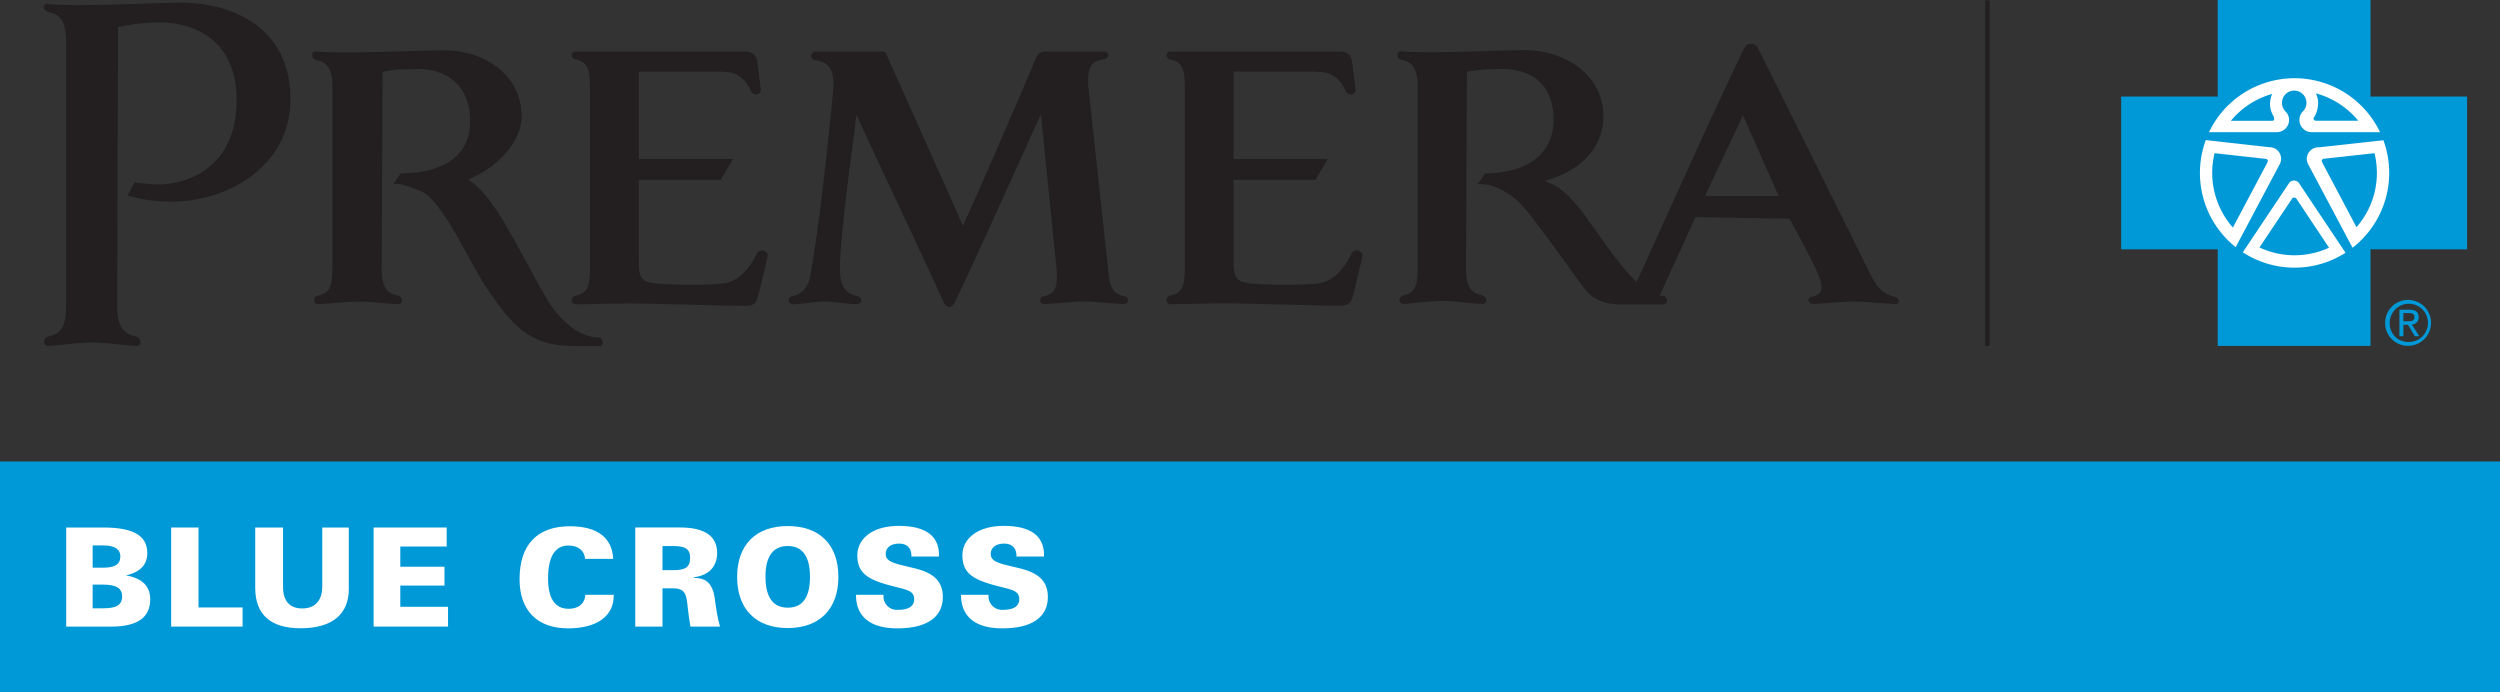 <svg id="Layer_1" data-name="Layer 1" width="100%" xmlns="http://www.w3.org/2000/svg" viewBox="0 0 836.43 231.69">
  <rect x="0" y="0" width="836.43" height="231.69" fill="#333333" stroke="none"/>
  <defs>
    <style>
      .cls-1, .cls-7 {
        fill: #0099d8;
      }

      .cls-2, .cls-3 {
        fill: #fff;
      }

      .cls-2, .cls-6, .cls-7 {
        fill-rule: evenodd;
      }

      .cls-4 {
        fill: none;
        stroke: #231f20;
        stroke-miterlimit: 3.86;
        stroke-width: 1.5px;
      }

      .cls-5, .cls-6 {
        fill: #231f20;
      }
    </style>
  </defs>
  <title>Untitled-1</title>
  <g>
    <polygon class="cls-1" points="0 154.4 836.43 154.4 836.43 231.69 0 231.69 0 154.4 0 154.4"/>
    <path class="cls-2" d="M22.15,209.64h15.1c8.65,0,13-3,13-9.07,0-4.6-2.76-7.09-8.06-8.06,4.74-1.1,7.09-3.59,7.09-7.45,0-5.95-4.83-8.57-14.69-8.57H22.15v33.16h0ZM31,189.93v-7.45h3.55c3.82,0,5.71,1.29,5.71,3.68,0,2.63-1.8,3.77-5.71,3.77H31Zm0,13.67v-8h3.55c4.29,0,6.31,1.2,6.31,3.92,0,2.94-2,4-6.31,4H31Z"/>
    <polygon class="cls-3" points="57.26 209.64 81.16 209.64 81.16 203.24 66.42 203.24 66.42 176.49 57.26 176.49 57.26 209.64 57.26 209.64"/>
    <path class="cls-3" d="M85.39,176.49v20.17c0,8.93,5.11,13.54,15.15,13.54,10.55,0,16.16-4.65,16.16-13.12V176.49h-8.88v19.76c0,4.74-2.49,7.32-6.68,7.32s-6.45-2.44-6.45-7.32V176.49h-9.3Z"/>
    <polygon class="cls-3" points="125 209.64 149.9 209.64 149.9 203.01 133.93 203.01 133.93 195.92 148.71 195.92 148.71 189.61 133.93 189.61 133.93 182.85 149.45 182.85 149.45 176.49 125 176.49 125 209.64 125 209.64"/>
    <path class="cls-3" d="M205.32,199h-9.48c-0.18,2.95-2.3,4.69-5.57,4.69-4.56,0-6.9-3.4-6.9-10.17,0-7.32,2.35-11,6.81-11,3.27,0,5.38,1.71,5.57,4.46h9.39c-0.28-7-5.25-10.91-14.46-10.91-11,0-16.85,6.22-16.85,17.73,0,10.49,5.94,16.43,16.26,16.43,9.71,0,15.24-4.19,15.24-10.87V199h0Z"/>
    <path class="cls-2" d="M212.58,209.64h9.07v-12.8h3.55c2.72,0,4,.88,4.51,3.45,0.37,1.93.51,5.07,1.29,9.35h9.9c-1.48-5.16-1.52-9.12-2.16-11.42-1-3.41-2.86-4.88-6.63-4.88v-0.19c5.06-.64,7.82-3.59,7.82-8.15,0-5.62-4.14-8.52-12.38-8.52h-15v33.16h0Zm9.07-18.88V182.7h3.82c3.77,0,5.43,1,5.43,3.91,0,3.13-1.57,4.15-5.62,4.15h-3.64Z"/>
    <path class="cls-2" d="M256.1,193c0-6.86,2.53-10.32,7.46-10.32S271,186.16,271,193s-2.49,10.31-7.42,10.31-7.46-3.45-7.46-10.31h0Zm-9.48,0c0,10.77,6.26,17.13,16.94,17.13s16.94-6.4,16.94-17.12S274.29,176,263.56,176s-16.94,6.31-16.94,17.08h0Z"/>
    <path class="cls-3" d="M295.6,199h-9.21c0,7.27,4.75,11.23,13.81,11.23,10,0,15.24-3.82,15.24-10.5,0-5-2.81-7.87-8.84-9.44-6.67-1.7-10.27-2-10.27-5,0-2,1.71-3.41,4.42-3.41s4.19,1.42,4.19,4.19v0.14h9.21v-0.55c0-6.4-4.56-9.71-13.45-9.71s-13.86,4.37-13.86,9.85c0,6,3.59,8.11,11.14,10.13,5,1.34,7.88,1.51,7.88,4.51,0,2.35-1.8,3.59-5.39,3.59a4.5,4.5,0,0,1-4.88-4.83V199h0Z"/>
    <path class="cls-3" d="M330.74,199h-9.21c0,7.27,4.74,11.23,13.81,11.23,10,0,15.24-3.82,15.24-10.5,0-5-2.81-7.87-8.84-9.44-6.68-1.7-10.27-2-10.27-5,0-2,1.71-3.41,4.42-3.41s4.19,1.42,4.19,4.19v0.14h9.21v-0.55c0-6.4-4.56-9.71-13.45-9.71S322,180.31,322,185.79c0,6,3.59,8.11,11.14,10.13,5,1.34,7.87,1.51,7.87,4.51,0,2.35-1.8,3.59-5.39,3.59a4.5,4.5,0,0,1-4.88-4.83V199h0Z"/>
    <line class="cls-4" x1="664.93" y1="0.15" x2="664.93" y2="115.77"/>
    <path class="cls-5" d="M324.61,70.19l6.3-14.29c5-11.45,11.18-25.74,15.87-36.87,0.64-1.53,2-1.81,3.35-1.81h19.22a1.64,1.64,0,0,1,1.51,1.09,1.75,1.75,0,0,1-1.32,1.54c-4.54.6-5.9,2.58-5.39,9.41l6.55,60.36c0.51,6.76,1.63,8.66,5.56,9.5a1.47,1.47,0,0,1,1.16,1.42,1.16,1.16,0,0,1-1.25,1.2c-2.7,0-9.18-.86-13.41-0.86s-10.92.86-13.49,0.86a1.16,1.16,0,0,1-1.25-1.2,1.46,1.46,0,0,1,1.16-1.42c3.88-.83,4.79-2.64,4.28-9.41l-5.19-51.46-0.58,1.29c-7.38,16.13-18.06,40.16-28.25,61.63-0.92,2-2.78,2-3.7,0-11.65-25.58-22.33-47.43-28.63-61.61l-0.56-1.27-0.17,1.39c-1.58,13.38-5.22,37.92-5.34,50-0.13,6.14,2,8.6,5.94,9.45a1.57,1.57,0,0,1,1.21,1.32,1.36,1.36,0,0,1-1.53,1.3c-3.65,0-7.07-.83-10.79-0.83s-7.11.87-10.52,0.87a1.38,1.38,0,0,1-1.51-1.24A1.42,1.42,0,0,1,265,99.11c4.07-.84,5.92-3.65,6.56-9.75,2.17-11.54,5.63-41.76,7.24-59.86,0.37-6.74-1.81-8.82-6.29-9.42a1.53,1.53,0,0,1-1.18-1.54,1.94,1.94,0,0,1,1.6-1.33H295a1.5,1.5,0,0,1,1.39.55,3.69,3.69,0,0,1,.34.68l0.4,1,16.4,36.66,6.3,14.11,1.82,4.12,0.52,1.19,2.39-5.29h0Z"/>
    <path class="cls-5" d="M139.64,23.11c-8.3,0-10.33.64-11.63,0.92l-0.31,65.44c0,6.7,1.61,8.62,5.56,9.45a1.79,1.79,0,0,1,1.2,1.48,1.13,1.13,0,0,1-1.3,1.34c-2.57,0-9-.81-13.27-0.81s-11,.81-13.52.81a1.18,1.18,0,0,1-1.25-1.31,1.59,1.59,0,0,1,1.16-1.51c3.9-.83,4.92-2.69,4.92-9.45v-60c0-6.69-1.61-8.62-5.69-9.45a1.91,1.91,0,0,1-1.06-1.81,1,1,0,0,1,1.21-1c9.87,0.9,33.94-.38,43-0.38,13.48,0,25.87,8.3,25.87,22.09,0,7.86-7.29,16.66-17.26,20.88l-0.67.29C162.79,64,167.51,72.25,172,80.18c1.23,2.2,3.83,7,6.39,11.71s5.09,9.15,6.18,10.65c5.65,7.72,11.35,10.38,15.94,10.38a1,1,0,0,1,.87.64,2.65,2.65,0,0,1,.3,1,1,1,0,0,1-1,1.2h-7.39c-10.36,0-17-1.76-25.06-11.89A103.56,103.56,0,0,1,161,93.45c-2.27-3.75-5.18-9.41-8.33-14.85S146.09,68,142.89,65.13c-0.85-.75-7.22-3.6-10.41-3.6h-0.84L134.11,58c11.53,0,23.2-4.12,23.2-17.41,0-12.16-8.12-17.54-17.67-17.54h0Z"/>
    <path class="cls-5" d="M79.15,33.51c0-19.09-12.71-26-26-26A69.39,69.39,0,0,0,39.5,9.05l-0.31,92.58c0,7.74,1.87,10,6.47,11A2,2,0,0,1,47,114.24a1.25,1.25,0,0,1-1.43,1.46c-3,0-9.88-1.1-14.77-1.1s-11.69,1.1-14.65,1.1a1.29,1.29,0,0,1-1.37-1.44,1.73,1.73,0,0,1,1.28-1.66c4.53-1,6.07-3.13,6.07-11V14.91c0-7.7-1.51-10-6.29-11a1.88,1.88,0,0,1-1.17-1.73A1.05,1.05,0,0,1,16,1.34C27.37,2.38,49.85.9,60.35,0.9c18.05,0,36.82,8.71,36.82,32.25,0,22.85-21.42,34.3-39.66,34.3a53.83,53.83,0,0,1-14.89-2L45.07,61a65,65,0,0,0,7.87.7c9.33,0,26.21-5.24,26.21-28.15h0Z"/>
    <path class="cls-5" d="M556.51,99a1.05,1.05,0,0,1,.87.64,2.65,2.65,0,0,1,.3,1,1.05,1.05,0,0,1-1,1.21H542.5c-4.35,0-8.54-.85-11.73-4.49-0.29-.33-1.37-1.67-2.41-3.1L524.57,89c-2.86-4-6.15-8.54-8.45-11.55-1.67-2.17-3.06-4.12-4.47-5.9a35.81,35.81,0,0,0-4.66-5,26.91,26.91,0,0,0-3.91-2.64,16.72,16.72,0,0,0-7.79-2.36h-0.84L496.9,58c11.52-.05,22.87-4.7,22.87-18,0-12.14-7.78-16.94-17.35-16.94a70.43,70.43,0,0,0-11.61.92l-0.33,65.43c0,6.7,1.6,8.62,5.56,9.45a1.79,1.79,0,0,1,1.2,1.48,1.13,1.13,0,0,1-1.29,1.34c-2.56,0-9.42-1-13.65-1s-10.26,1-12.83,1a1.18,1.18,0,0,1-1.25-1.31,1.6,1.6,0,0,1,1.16-1.51c3.9-.83,4.92-2.69,4.92-9.45v-60c0-6.69-1.61-8.62-5.69-9.45a1.91,1.91,0,0,1-1.06-1.81,1,1,0,0,1,1.2-1c9.87,0.9,32.27-.38,41.36-0.38,13.48,0,26.33,8.29,26.33,22.09,0,9.93-6.73,17.75-18.51,21.35l-1.09.34L517.91,61A20.28,20.28,0,0,1,525,65.81a42.43,42.43,0,0,1,3.37,3.79c1,1.26,1.9,2.49,2.67,3.55,3.07,4.21,6.61,9.41,9.25,12.82,7.21,9.3,11.75,13,16.25,13h0Z"/>
    <path class="cls-6" d="M567.26,72.62L555.1,99.32,547,95.63c12.2-26.85,29.2-64.69,36.75-79.81,0.84-1.68,3.54-1.43,4.26,0,7.74,15.4,36.74,73.86,36.74,73.86,2.57,5.51,4.79,8.79,9.23,9.63a1.6,1.6,0,0,1,1.26,1.38,0.93,0.93,0,0,1-1.16,1c-2.56,0-9.68-.78-13.91-0.78-4.87,0-11.08.78-13.64,0.78a1.46,1.46,0,0,1-1.46-1.09,1.07,1.07,0,0,1,1.1-1.29c4.21-1,4-3.43,1.39-9.27-0.48-1.08-2.76-5.5-4.93-9.61l-2.93-5.51-1-1.74-31.46-.55h0Zm27.83-7s-9.35-21.23-11.62-26.26l-0.34-.76-12.69,27,24.65,0h0Z"/>
    <path class="cls-5" d="M444.22,53.17l-4.1,7h-27.4V87.6c0,5.12.67,6.66,5.77,7.26,3.7,0.38,17.28.68,22.75-.08,5.14-.61,9-5.72,11.13-10.24a2,2,0,0,1,2.41-.58,2.8,2.8,0,0,1,.78.62,1.25,1.25,0,0,1,.27,1.09C455,89.5,453.15,97.2,452.5,99.38c-0.44,2.2-1.7,2.9-4.27,2.9-9.11,0-27.73-.77-38.76-0.77-5.26,0-15.22.26-17.91,0.26a1.21,1.21,0,0,1-1.25-1.32,1.54,1.54,0,0,1,1.16-1.54c3.9-.83,4.92-2.69,4.92-9.46V29.33c0-6.76-1-8.63-4.92-9.45a1.47,1.47,0,0,1-1.16-1.43,1.15,1.15,0,0,1,1.25-1.19h56.8c2.39,0,3.59,1.06,4,3.31L453.54,30a1.55,1.55,0,0,1-1.28,1.59,2.06,2.06,0,0,1-2.09-1.2,10.4,10.4,0,0,0-3.69-4.77c-1.81-1.21-2.85-1.66-9.26-1.66h-24.5V53.17h31.5Z"/>
    <path class="cls-5" d="M245.25,53.17l-4.11,7h-27.4V87.6c0,5.12.68,6.66,5.77,7.26,3.7,0.38,17.28.68,22.75-.08,5.14-.61,9-5.72,11.13-10.24A2,2,0,0,1,255.8,84a2.65,2.65,0,0,1,.78.61,1.23,1.23,0,0,1,.27,1.09c-0.85,3.84-2.69,11.53-3.33,13.72-0.44,2.2-1.71,2.9-4.27,2.9-9.11,0-27.73-.77-38.77-0.77-5.26,0-15.21.26-17.91,0.26a1.22,1.22,0,0,1-1.25-1.32,1.55,1.55,0,0,1,1.16-1.54c3.9-.83,4.91-2.69,4.91-9.46V29.33c0-6.76-1-8.63-4.91-9.45a1.49,1.49,0,0,1-1.16-1.43,1.16,1.16,0,0,1,1.25-1.19h56.81c2.39,0,3.6,1.06,4,3.31L254.56,30a1.55,1.55,0,0,1-1.29,1.59,2.05,2.05,0,0,1-2.08-1.2,10.41,10.41,0,0,0-3.7-4.77c-1.81-1.21-2.85-1.66-9.25-1.66H213.74V53.17h31.51Z"/>
    <path class="cls-7" d="M805.7,114.42a6.4,6.4,0,1,0-6.17-6.42,6.16,6.16,0,0,0,6.17,6.42h0ZM798,108a7.68,7.68,0,1,1,7.7,7.7A7.61,7.61,0,0,1,798,108h0Z"/>
    <path class="cls-7" d="M805.68,107.48c1.13,0,2.13-.08,2.13-1.45,0-1.09-1-1.29-1.91-1.29h-1.8v2.74h1.58Zm-1.58,5h-1.32v-8.86h3.33c2.07,0,3.09.77,3.09,2.52a2.29,2.29,0,0,1-2.27,2.44l2.49,3.9h-1.49l-2.3-3.84h-1.52v3.84h0Z"/>
    <polygon class="cls-1" points="825.41 32.3 825.41 83.42 793.1 83.42 793.1 115.73 741.99 115.73 741.99 83.42 709.68 83.42 709.68 32.3 741.99 32.3 741.99 0 793.1 0 793.1 32.3 825.41 32.3 825.41 32.3"/>
    <path class="cls-3" d="M764.68,37.31a4.1,4.1,0,1,1,7-2.9,4,4,0,0,1-1.16,2.81,4.1,4.1,0,0,0,2.87,7l22.9,0a31.7,31.7,0,0,0-57.22,0l22.69,0a4.1,4.1,0,0,0,4.1-4.1,4,4,0,0,0-1.19-2.84h0Z"/>
    <path class="cls-3" d="M762.74,54.92a3.85,3.85,0,0,0-3.41-5.66L738,46.87a31.73,31.73,0,0,0,10,35.82l14.61-27.54,0.12-.22h0Z"/>
    <path class="cls-3" d="M769.06,61.09a2.12,2.12,0,0,0-1.54-.69,2.16,2.16,0,0,0-1.55.69L750.38,84.41a31.7,31.7,0,0,0,34.37.16L769.06,61.09h0Z"/>
    <path class="cls-3" d="M797.43,46.92L776,49.28a3.93,3.93,0,0,0-4.21,3.84,3.84,3.84,0,0,0,.46,1.84l14.85,27.93a31.73,31.73,0,0,0,10.31-36h0Z"/>
    <path class="cls-1" d="M760.76,39c0.3,1.07-.06,1.43-0.57,1.42h-13.8a27.58,27.58,0,0,1,13.82-9,8,8,0,0,0,.55,7.62h0Z"/>
    <path class="cls-1" d="M789,40.39H774.83a0.81,0.81,0,0,1-.8-0.81,9.42,9.42,0,0,0,1.56-4.94,8,8,0,0,0-.75-3.4A27.63,27.63,0,0,1,789,40.39h0Z"/>
    <path class="cls-1" d="M758.62,54.35L747.06,76.12a27.64,27.64,0,0,1-6.12-24.87L758,53.15a0.76,0.76,0,0,1,.76.76l-0.14.44h0Z"/>
    <path class="cls-1" d="M768.42,66.64l10.81,16.24a27.66,27.66,0,0,1-23.28-.09L766.8,66.56a0.87,0.87,0,0,1,.77-0.46,1,1,0,0,1,.85.54h0Z"/>
    <path class="cls-1" d="M776.8,53.87a0.75,0.75,0,0,1,.76-0.76l16.88-1.86a27.78,27.78,0,0,1,.8,6.61A27.45,27.45,0,0,1,788.41,76L776.95,54.35l-0.15-.47h0Z"/>
  </g>
</svg>
